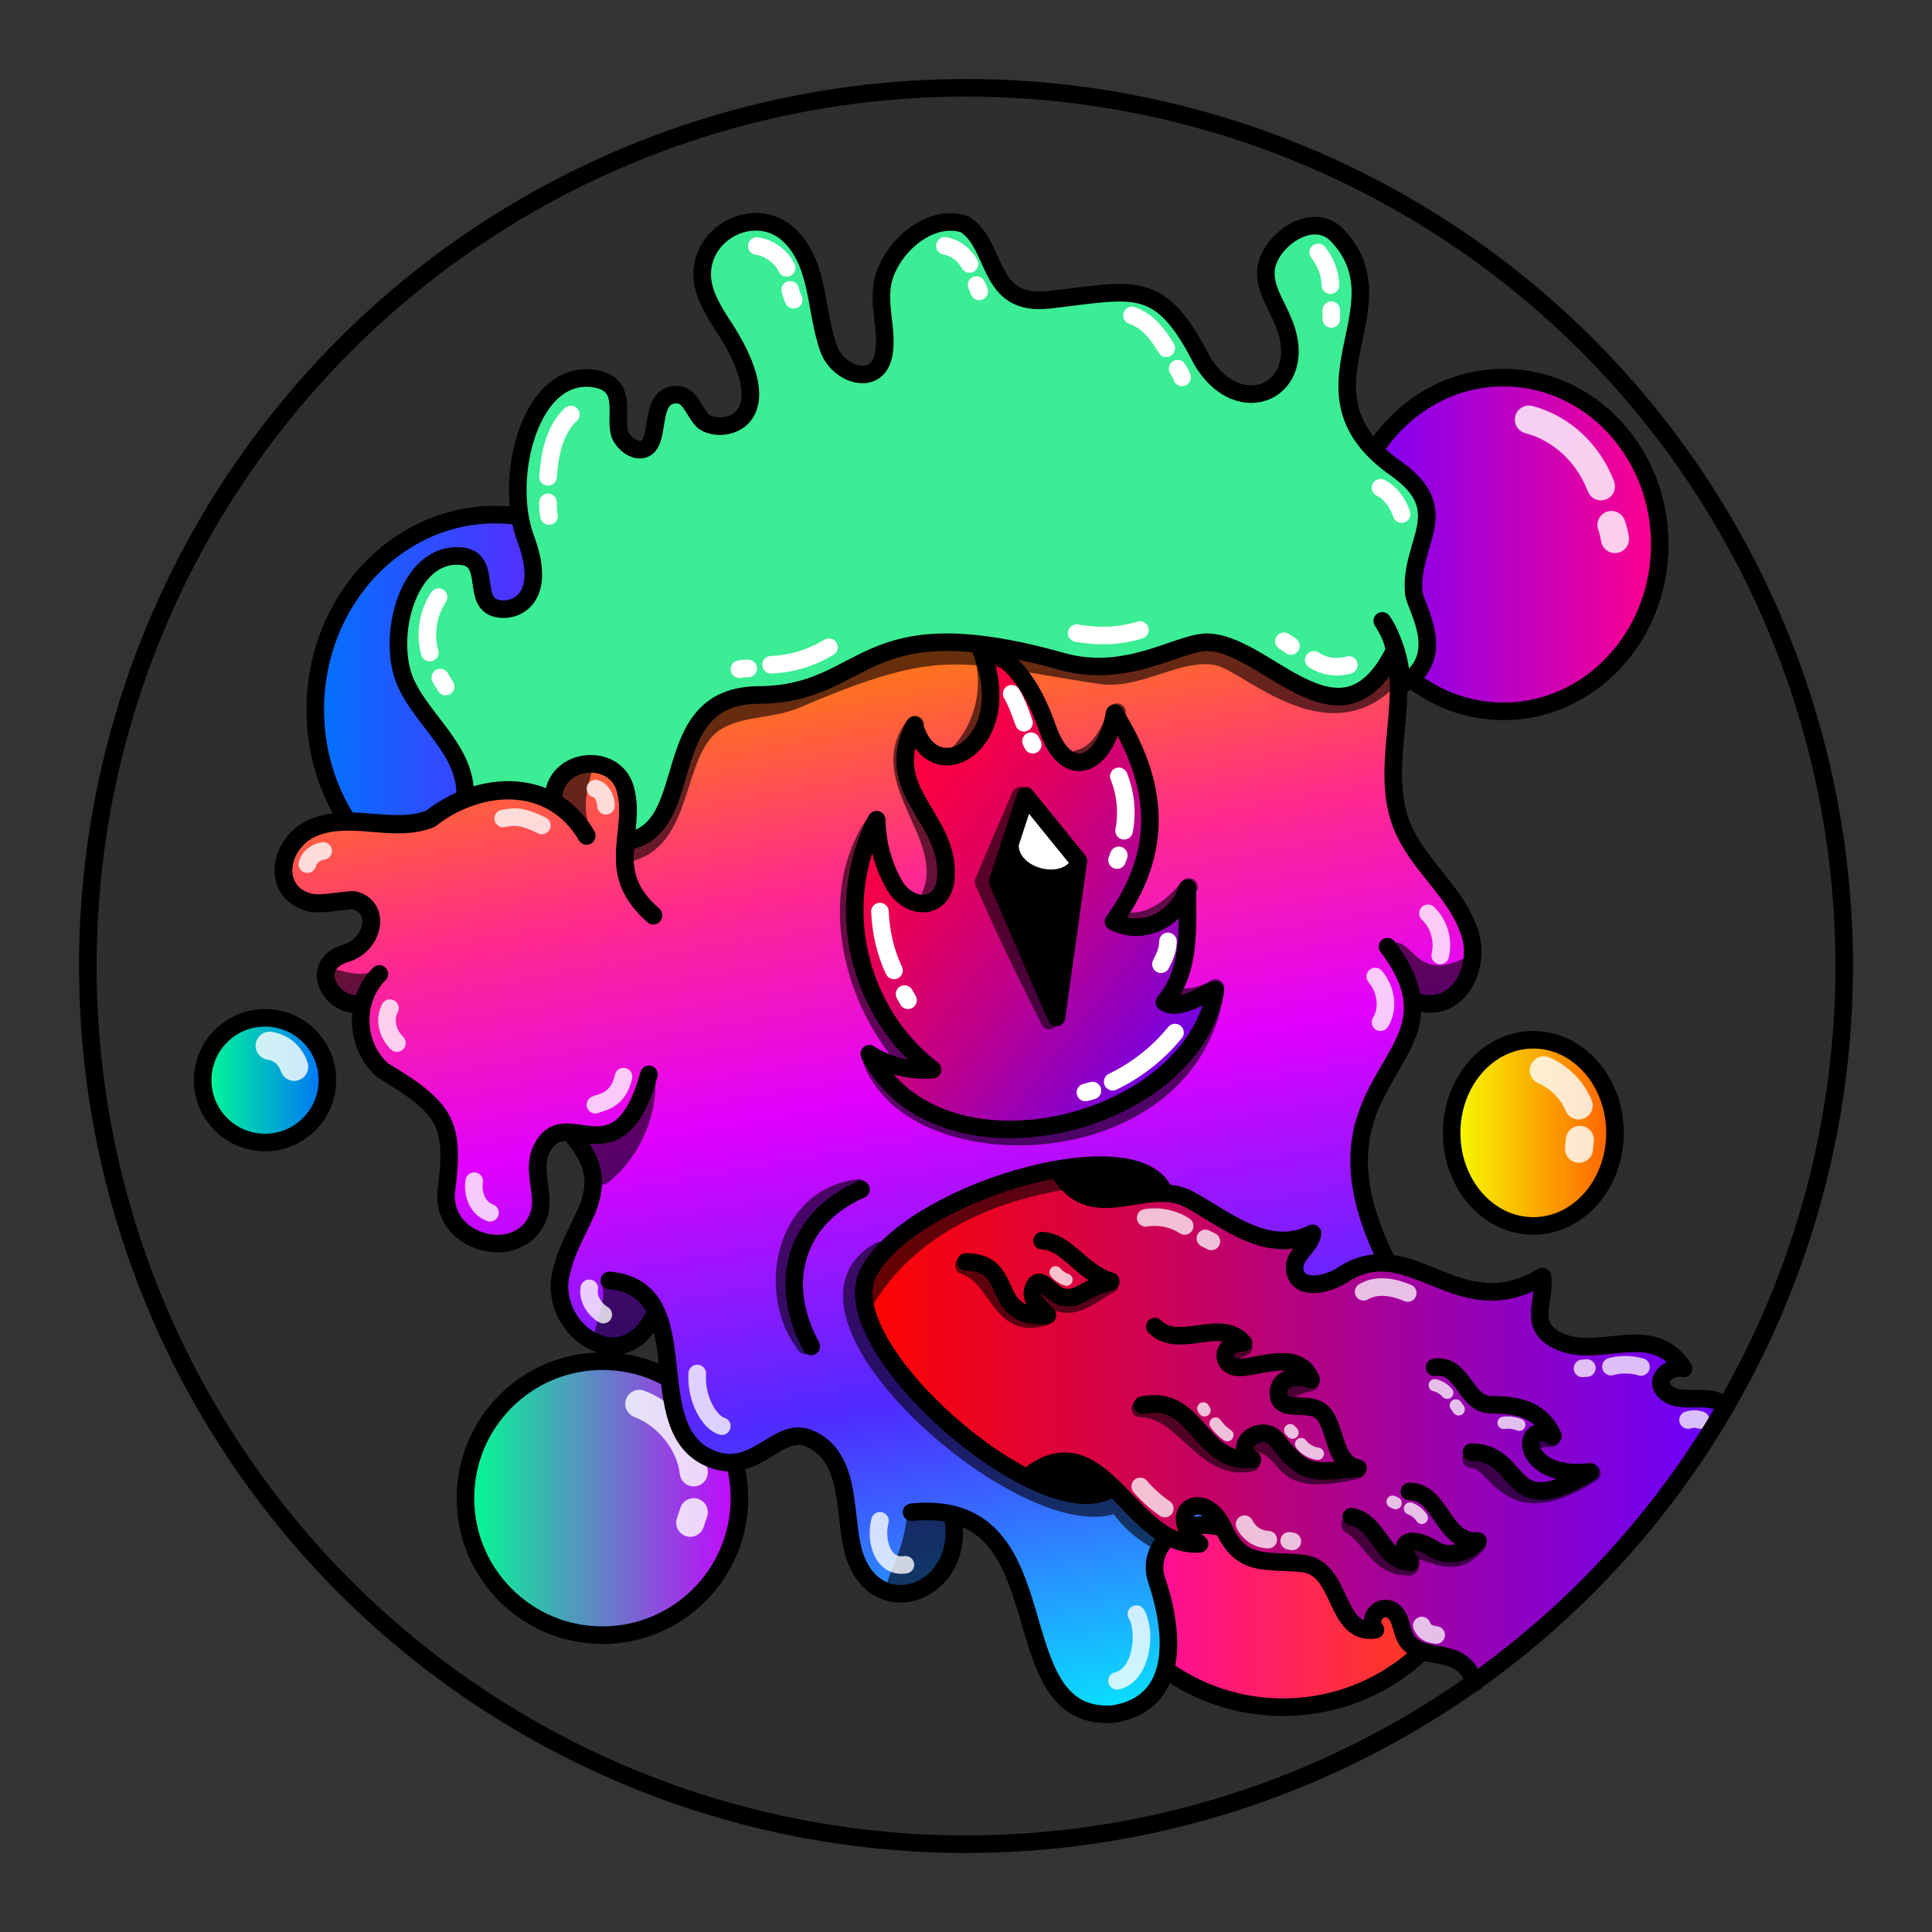 <svg version="1.1" id="Layer_1" xmlns="http://www.w3.org/2000/svg" x="0" y="0" viewBox="0 0 1100 1100" style="enable-background:new 0 0 1100 1100" xml:space="preserve" xmlns:xlink="http://www.w3.org/1999/xlink"><rect x="0" y="0" width="1100" height="1100" fill="#333333" stroke="none"/><circle cx="550" cy="550" r="500" style="fill:#2e2e2e"/><linearGradient id="a1" gradientUnits="userSpaceOnUse" x1="264.957" y1="853.134" x2="422.298" y2="853.134"><stop offset="0" style="stop-color:#00ff90"/><stop offset="1" style="stop-color:#c800ff"/></linearGradient><circle cx="343" cy="853" r="78" style="fill:url(#a1);stroke:#000;stroke-width:10;stroke-linecap:round;stroke-linejoin:round;stroke-miterlimit:10"/><linearGradient id="b1" gradientUnits="userSpaceOnUse" x1="826.38" y1="645.312" x2="919.38" y2="645.312"><stop offset="0" style="stop-color:#f7ff00"/><stop offset="1" style="stop-color:#ff5e00"/></linearGradient><ellipse style="fill:url(#b1);stroke:#000;stroke-width:10;stroke-linecap:round;stroke-linejoin:round;stroke-miterlimit:10" cx="873" cy="645" rx="46.5" ry="53"/><linearGradient id="c1" gradientUnits="userSpaceOnUse" x1="179.591" y1="404.219" x2="384.591" y2="404.219"><stop offset="0" style="stop-color:#0073ff"/><stop offset="1" style="stop-color:#8c00ff"/></linearGradient><ellipse style="fill:url(#c1);stroke:#000;stroke-width:10;stroke-linecap:round;stroke-linejoin:round;stroke-miterlimit:10" cx="282" cy="404" rx="102.5" ry="111"/><linearGradient id="d1" gradientUnits="userSpaceOnUse" x1="766.562" y1="310.33" x2="944.562" y2="310.33"><stop offset="0" style="stop-color:#7300ff"/><stop offset="1" style="stop-color:#ff008c"/></linearGradient><ellipse style="fill:url(#d1);stroke:#000;stroke-width:10;stroke-linecap:round;stroke-linejoin:round;stroke-miterlimit:10" cx="856" cy="310" rx="89" ry="95"/><linearGradient id="e1" gradientUnits="userSpaceOnUse" x1="615.769" y1="857.232" x2="845.269" y2="857.232"><stop offset="0" style="stop-color:#f0b"/><stop offset="1" style="stop-color:#f40"/></linearGradient><circle style="fill:url(#e1);stroke:#000;stroke-width:10;stroke-linecap:round;stroke-linejoin:round;stroke-miterlimit:10" cx="730.5" cy="857" r="115"/><linearGradient id="f1" gradientUnits="userSpaceOnUse" x1="115.411" y1="614.727" x2="186.411" y2="614.727"><stop offset="0" style="stop-color:#00ff90"/><stop offset="1" style="stop-color:#006fff"/></linearGradient><circle style="fill:url(#f1);stroke:#000;stroke-width:10;stroke-linecap:round;stroke-linejoin:round;stroke-miterlimit:10" cx="150.9" cy="615" r="35.5"/><path d="M313 326.3c18 9.9 33 27 39.6 46m7 22.7 1 7m509.9-163.1c19 5 34 19.6 41 38m6 22c1 3 1.5 5 2 8M879 609.4c9 4 16 11 19.8 20m.7 19.6-.5 5M759 766.9c25 9 44 31 49.9 56.5m7.1 23.7c1 4 1 7 .5 10.8M364 799.3c16 6 29 22 31 39m0 22.7-2 6M153.5 595.4c7 1 12 6 14 12" style="opacity:.812;fill:none;stroke:#fff;stroke-width:16;stroke-linecap:round;stroke-linejoin:round;stroke-miterlimit:10;stroke-dasharray:0,0,0,0,0,0"/><defs><linearGradient id="a" x1="440.97" y1="180.1" x2="582.97" y2="998.27" gradientUnits="userSpaceOnUse"><stop offset="0" stop-color="#fbff03"/><stop offset=".25" stop-color="#ff751a"/><stop offset=".39" stop-color="#ff298d"/><stop offset=".54" stop-color="#e100ff"/><stop offset=".75" stop-color="#4f2bff"/><stop offset="1" stop-color="#03eeff"/></linearGradient></defs><path d="M531.7 209c-67.9 59.6-70.9 20.3-120.8 36.5-19.6 10.9-14.3 30.3-9.7 39.6 11.2 22.8-50.8 8.7-68.6 40.3-10.3 18.3.1 42.2-7.5 61.8s-33.8 34.7-36.8 52.2c-43.4 48.2-154 6.6-119.1 70.4 6.2 11.4 32.9-6.3 39.1 9.1 7 17.5-38.8 29.4-21.3 46.7 17.7 4.9 20.7 39.9 56.9 63.2 13.8 20 2.7 51.4 19.4 69.1 35.8 37.8 46.3-24.8 41.3-34.3 4.3-38.8 43.9-10.6 22.2 38.7-22.8 51.7 11.2 74 36.5 56.6 24-8.9 13.3 38.7 23.3 50.9 19.5 37.2 54.9 11.6 66.6 12 18.1.7 28 22.3 29.8 40.3 6.5 63 53.6 46.3 59.1 8 15.5-34.3 45.1 48.6 46.9 59.9 11.3 72.6 69.3 42 70.8 17.9 3.3-54.1-3.2-60.1 1.7-68.3 18.5-31.1 71 13.3 90.8-15.5 13.6-19.7-31.2-63.5 7.9-55.4 94 19.4 18.7-100.7 13.8-120.4-8.8-35.5 13.9-105.6 46.9-121.7 18.1-8.8 17.1-35.5 7.4-52.8s-24.9-30.6-31.4-48.9c-13.5-54.4 22.4-102.1-36-133.3a10.2 10.2 0 0 1-3.9-14.4c17.1-26.3 1.3-66.4-31.8-71.4-22.1-3.3-44.3 8.9-66.5 6.3-43.8-5.2-80.2-74.1-127-43.1Z" style="fill:url(#a)" data-name="Layer 57"/><style>.st40{fill:none;stroke:#000;stroke-width:10;stroke-linecap:round;stroke-linejoin:round;stroke-miterlimit:10}.st98{opacity:.6;enable-background:new}</style><g id="Outline"><path class="st98" d="M793 537c-1 .7-1 2-.5 3 5 10 11 35 25 30 8-2 21-13 18-22.4-.5-1-2-2-3-1.5-26 12-28-11-39-9.4v.3zm-34 274.5c6 5 26 8 25-3-6-7-20.6-12-21.5-26C750 772 744 803 759 811.5zm-219.3 52s1 .5 1 .8c9 13.5-3 36-18 40-34 6-9-6-6-44 .3-5.3 22.3 2.7 23 3.2zM342 731c5 7-4 22-4 33 8 13 29.6-5 33-14.9 2-12-17-21-28-20.2-1 .1-1 1.1-1 2.1zm31-120.2c2 23-8 47-26 61.9-13 10.9-17.5-30.6-8-27.9 6 4.2 28-18.8 34-34zm-157-59.9c-8 6-17 3-25 1-11 5 4 20 13.5 16 5-4 12-9 12-15.7-.5-.2-1.5-.2-.5-1.3zM337 473c-6-10-3-23 0-34 0-1 0-2-.6-2-9-9-23 11-19.8 20.7C318 463 338 475 337 472.8v.2z"/><path class="st98" d="M326 392c-2 29 24 45 7 44-7 2-14 1-15 11-1 11-24 0-24.5-1.3C285 433 317 404.5 326 392zm103-118c-9.9-4-16-16-18-25-4-6-9.9 1-11 6-7 54 29.5 28 29 19zm293 9c16 21 29.5 12 40 20.7 3 4 1 9.6-1 14-3 9-13 9-20 4.1-14.5-5.8-22-22.2-19-38.8z"/><path class="st40" d="M347 729c53.5 5 15 86 59 102 25 9 37-19.8 55-11.9 23 10.1 19.6 40 24 60.7 9.6 46 63 29.6 58-12.8"/><path class="st40" d="M519 861c89-9 47.5 119 114.5 115 39-6 35-47 25-76.5-3-9 0-18.5 7-24.5 24.5-21 59 15.5 84-2.5 15-11 8-33-2-45-12-15 0-32 10-43"/><path class="st40" d="M790 539c53 69.8-64 71 8 194.5 6 14 11 32 11 48.5 0 32-49 47.5-61 16"/><path class="st40" d="M721 287c2 51 64 31 74 88 6 34-11.5 71 7 103 10 18 27 31.5 34 51 8 19-4 47-27 42"/><path class="st40" d="M407 290.6c-16-8-12-29.9-2-41 17-15 40.5-10 61-6 29.8 1 49-29 75-38 50-17 81 55 133 44 23-5 48-11 69 1 25 14 33 55 10 75"/><path class="st40" d="M428 278c-16 26.5-51 17.5-76 28.5-20 10.5-28 33-23 55 10 47-43 51-39 88m25 4.5c1.5-23 35-26 41-5 7 25-13 47 16 72"/><path class="st40" d="M334 476c-20-34-61-31.5-89-9.6-20 8-43-3-64 4-22 7-28 37-5 43.5 6.5 2 23-2 26-1 15 4 11 25-5 30-21 6-10 29 6 29"/><path class="st40" d="M216 554.5c-15 15-14 41 2 55 37 22 41 31 36 69.7-2 31 46 41 53.5 10 2-10.8-4-22 0-33 13-32 44 20 62-44.5"/><path class="st40" d="M327 647.9c25 29.7-.5 47-7 75-10 32.5 34 65 53 25"/><path d="M729 262.5c9 4 16 13 18 22.5m-193-68c12.5 2 24.5 8 34 16m9 9 3 3m-163 10c-5.5-.9-12 .6-15.5 4M362 319.6c-9 2-14 10.7-16 19M339 449c4 1 6 6 6 9.8M308.5 470c-12-6-16-5-22-4M175 492c1-4 5-7 9-7.5m38 89.5c-4 8 0 16 4 19.9m44 78.6c-1 6 1 15 9 18m76-77.5c-3 14-13 14.5-16 16m4.5 119.5c-5-3-9-9-8-15M397 782c-1 14.5 7 28 14 30m90 53.9c-3 12 2 27 14.5 25M636 957c14-3 17-28 11-38m96-60.1c1-7 0-14-4-19m46-49.1c8-6.5 9-25 3-39M786 582c5-8 3-19-3-26m37-12c2-8.5-.6-18-7-24m-56-169c18 6 22 30 21 35" style="opacity:.788;fill:none;stroke:#fff;stroke-width:10;stroke-linecap:round;stroke-linejoin:round;stroke-miterlimit:10;enable-background:new"/></g><defs><linearGradient id="zaf" x1="493.99" y1="811.54" x2="981.88" y2="811.54" gradientUnits="userSpaceOnUse"><stop offset="0" stop-color="#ff0400"/><stop offset="1" stop-color="#6a00ff"/></linearGradient><style>.zaf-2,.zaf-3{fill:none;stroke-linecap:round;stroke-linejoin:round;stroke:#000;stroke-width:10px}.zaf-3{opacity:.6}</style></defs><path d="M498.1 718.7c-21.9 37.1 48.6 112.8 86.9 120.9 41.9-26.9 61.7 36 94.5 37.5-9.4-9.1 1.3-30.1 8.9-17 22.7 39.6 50.1 23.4 65.3 37.4 10.1 9.3 12.5 26.7 27.3 31.2-3.5-12.3 10.8-14.9 15.7-4.3 14.4 30.9 19.4 3.6 46.2 32.9 57-39.3 108.6-92.5 139-155.5-5.4-7.5-54.3-4.3-24.6-24.4-28.7-31.9-84.3 14.4-79.4-49-38.2 19.6-60.7-10.2-95.1-9.8-11.9.2-59.6 33.8-38.6-11.8-31.7 5.4-48.5-15.7-74.4-27.2-15.5-7-47.4 16.2-68.1-13.8-35.7 10.4-78.6 23.2-103.6 52.9Z" style="fill:url(#zaf)"/><path d="M590.7 841.3a39.6 39.6 0 0 0 41.5 7c-9.4-10.4-32.8-25.2-41.5-7Zm12.8-173.5c11.7 18.3 38.7 18.3 55.8 8.4-12.3-14.8-38.8-15.8-55.8-8.4Z"/><path class="zaf-2" d="M588.4 838.3c39.9-27.5 56.3 43.5 94.6 40.7-21.3-17.9 2.3-33.6 13.7-8.7 10.4 22.7 24.4 17.6 45.1 19.9 23 2.5 17.7 41.4 41.3 37.7-4.9-5.6 1.7-14.5 8.6-11.5s5.5 14 10.5 19.1c11 11.1 29.6.9 37.5 22.4M604.1 668.8c18.9 29.5 49.4 1 73.4 14.3 21.1 11.6 44.5 31.8 69.8 19.1-1.1 7.7-10.6 12.1-10.2 19.8.8 13.7 18.7 9.5 26.8 4.2 39.5-26.3 65.7 29.9 114.3.6 1.9 13.7-8.6 27.7 8.1 36.2 23.7 12.2 54.1-12 72.3 16.2-7.8-2-17.8 6.4-10.3 13.3 9 8.3 25.7-.9 34.2 8.6M650.4 800c31.9-6.5 31.8 33.3 62.7 31-12.8-8.7 6-21.6 14-10.9 16 21.2 21.8 18 46.1 15.8-13.9-2.8-12.1-21.5-19.5-30.7s-25.8.8-25.8-12c0-9.6 11.6-10.4 18.6-7.7-6.6-16.5-26.1-8.2-39.3-7s-12.6-14.9.8-13.9c-13-15.1-36.9 4.5-50.5-9.3m159.3 23.2c16.3-2.4 17.4 21.3 32.1 21.3s28.3 2.4 35.3 17.8c-19.2-10.5-19.7 25.2 21.2 20.4-48.9 29.8-36.7-10.8-67.6-11.2m-35.3 22.4c18.3-.1 18.7 29.5 39 28.2-6 6.8-17.3 9.7-25 4.7-10.5-6.9-22.9-6.7-13.4 7.5-16.5-.8-17.8-23.2-33.7-26.1M593.3 706.4c14.5.6 22 17.8 39.1 23.1-17.9 5.4-17.8 10.7-27.2 9-7.4-1.4-13.4-14.7-17-4.6-2.2 6.4 4.8 11 8.2 14.9-34.3 3-16.9-30.2-46.5-30.3"/><path class="zaf-2" d="M661.4 676c-21.4-33-144.3 4.2-167.1 48.8-21.4 41.8 98.3 145.5 137.1 123.5M490.2 677.2c-37.9 16.7-47.7 53.9-28.3 89.4"/><path class="zaf-3" d="M488.9 676.4c-42.3 4.7-53.7 59-30.3 89.6"/><path class="zaf-3" d="M501.2 712c-65.4 35.4 85.1 166.2 134.8 144.1a63.8 63.8 0 0 0 22.8 21m-110-156.6c20.2 6.9 19.8 37.2 45.9 29.2m-4.3-15.5c4.8 1.1 8.1 5.8 12.7 7.6 10.7 3.4 19.9-6.1 28.9-10.6m17.2 70.7c25.6.4 35.7 36.5 63.2 30.9m.5-12.1c25.6 4.4 10.3 27.8 59.6 16.3m-42.4-43.1a40.2 40.2 0 0 1 15.9-6.8m-46.5-14.7a24.4 24.4 0 0 1 8.6-5.5m60.6 101.2c12.3 7.4 16.2 24.7 34 23.9m-.6-10.6c15.1 2.1 25.7 13.3 39.2-2.7m-3.7-48c15.6 0 19.4 39.5 68.7 8M873.4 820a27.7 27.7 0 0 1 9.9-1.1"/><path class="zaf-3" d="M604 672.7c-43.9 7.5-86.8 27.6-110.7 66.9"/><path d="M652.3 693.4a31.5 31.5 0 0 1 22.2 4.6m11.8 7.1 3.4 1.7m86.7 28.7c7.7-4.6 17.3-2.6 25.1.7m115.7 41.9a32 32 0 0 1 17.1.2m-30.8.6-2.5.2m60.1 29.4a12.3 12.3 0 0 1 7.1 0m-259.6 59.3a15.4 15.4 0 0 0 13.5 8.8m11.9.7 1.8.3m73.7 47.9c1.9 4.7 5.7 5 8.2 5.4m-168.5-84.6a73 73 0 0 0 14 12.6" style="stroke:#fff;opacity:.75;stroke-width:10px;fill:none;stroke-linecap:round;stroke-linejoin:round"/><path d="M601 724.4a14.6 14.6 0 0 0 6.2 4.2m143.1 99.1a14.6 14.6 0 0 1-9.5-5.5m-4.9-6.5-1.3-1.4m-35.8 2.8a26.3 26.3 0 0 1-6.7-6.6m-6.3-7.5-.7-1.1m131.8-13.2a13.8 13.8 0 0 1 7.1 4.3m4.9 7.2 1.6 2.2m25.6 7.7a18 18 0 0 1 8.9 1.1m-62.2 47.7a13.5 13.5 0 0 1 6.7 5.3m-16.6-9.2 1.7.8" style="stroke-width:7px;stroke:#fff;opacity:.75;fill:none;stroke-linecap:round;stroke-linejoin:round"/><style>.st40,.st68{fill:none;stroke-width:10;stroke-linecap:round;stroke-linejoin:round;stroke-miterlimit:10;stroke:#000}.st68{opacity:.6;enable-background:new}</style><g id="flame_eye"><linearGradient id="SVGID_00000121993682064921210520000015515713131974571392_" gradientUnits="userSpaceOnUse" x1="495.753" y1="646.684" x2="696.753" y2="489.684" gradientTransform="matrix(1 0 0 -1 0 1100)"><stop offset="0" style="stop-color:#ff003b"/><stop offset=".104" style="stop-color:#f70045"/><stop offset=".279" style="stop-color:#e1005f"/><stop offset=".505" style="stop-color:#be008b"/><stop offset=".77" style="stop-color:#8d00c6"/><stop offset="1" style="stop-color:#5e00ff"/></linearGradient><path style="fill:url(#SVGID_00000121993682064921210520000015515713131974571392_);stroke:#000;stroke-width:10;stroke-linecap:round;stroke-linejoin:round;stroke-miterlimit:10" d="M499 467c-25 48-11 109 32 142-12 1-25-2-36-9 39 77 184 42 197-36.4-4 .5-21 13-29 7 15-18 13-41 13-64.9-5 17-25 28-42 19 29-40 26-78 .6-118.6-5 30-27 40-38 9-7-19.9-18-41-39-47 24 54-26 84-37 44.9-19 38 19.9 52 18 86.1-1 18-18 20-28 7-7-11-11-24-11.5-39.4v.3z"/><path d="M576 492c-9 10-3 15 0 27 7 17 14 36 24 51 6-22.5 8-46 12.5-69l-36.5-9.3v.3z"/><path d="M584 458.9c-19 22.5 3 56 28 32.6l-28-32.6z" style="fill:#fff"/><path class="st40" d="m584 453.1-16 48.8 33.5 77.4 12.5-89.2z"/><path class="st40" d="M575 481c0 17 26 25 37 14"/><path class="st68" d="M558 368c8 21 3 45-12.5 61.5m-24.5-17c-26 32.5 27 66 7 101M499 467c-29.9 42-14 104 19.5 139.7M636 405.5c-4 11-10.5 24-22 26.5m63 73c-9 10.6-19.8 20-34 19.6m49 37.9c-6.5 4-14 6-22 5"/><path class="st68" d="M495 600c19.5 69 182 66.5 197-36M581 453c-7 16-13 30-21 49 12 28 25 54 37.5 79"/><path d="M637 442c4 9.9 5 21 3 31m-3 14-1 2.7m29 46.3c0 5-2 9-4 13m8 38.9c-9.8 12-22 21.5-35.5 28m-11.5 5-4 1.1M501 519c.5 11.5 3 23 8 33.5m6 13.5 2 3.5M576 395c3 5 5 11 7 16.5m4 10.5 1 2" style="fill:none;stroke:#fff;stroke-width:10;stroke-linecap:round;stroke-linejoin:round;stroke-miterlimit:10"/></g><style>.st231{fill:none;stroke:#000;stroke-width:10;stroke-linecap:round;stroke-linejoin:round;stroke-miterlimit:10}</style><g id="Layer_69"><path d="M357 479c41.5-7 15.5-83 75-83.3 64-.6 56-52 173-19 36 10 64.5-10 81-11 34-1.5 77 67 108 4.7-1-6-3.5-12-7-16.9 7 10.9 10.7 24 11 36.5 27.5-15.5 8-44 7-52-3-29 24-47-10-71.1-63-44 6-91-33.5-132.8-14-15-39 3-40.7 19.4-1 10.6 6 20 10 30 16 38.5-25 58-46.5 21.6-24-47-38-40-87-34.4-36 4-29-30.8-48-43-20.9-7-44 15-47 34.7-2 13 3 26 1 38.5-3 20-26 13-31.5-2.4-8-22-5-51-25-66.8-19-14-47 .9-47 24.4 0 9.6 5 18.5 10 26.5 40 59 0 65.5-9.6 57-5-5-7-14-14-14.9-17-.9-10 24-18 30.1-5 3.5-12-1-15-6.8-4-10 5-28-13-32.1-38-8-54 56-40.9 90.8 15 40-13 44-20.5 37.8-8.5-7 0-27-17-27.9-29.6-2-42 46-31 71.7 9.6 22 35 39 35 65.3 15-13 40.6-4 55.5 5.7-26.3-28.4 50.2-49.8 35.7 19.7z" style="fill:#3bed94"/><path class="st231" d="M315 454c1.5-23 35-26 41-5 7 25-13 47 16 72.4"/><path class="st231" d="M334 475.6c-20-34-61-31.5-89-9.6-20 8-43-3-64 4.1-22 7-28 37.5-5 43.5 6.5 2 23-2 26-1.1 15 4 11 25-5 30.1-21 6-10 29 6 29"/><path class="st231" d="M357 479c41.5-7 15.5-83 75-83.3 64-.6 56-52 173-19 36 10 64.5-10 81-11 34-1.5 77 67 108 4.7-1-6-3.5-12-7-16.9 7 10.9 10.7 24 11 36.5 27.5-15.5 8-44 7-52-3-29 24-47-10-71.1-63-44 6-91-33.5-132.8-14-15-39 3-40.7 19.4-1 10.6 6 20 10 30 16 38.5-25 58-46.5 21.6-24-47-38-40-87-34.4-36 4-29-30.8-48-43-20.9-7-44 15-47 34.7-2 13 3 26 1 38.5-3 20-26 13-31.5-2.4-8-22-5-51-25-66.8-19-14-47 .9-47 24.4 0 9.6 5 18.5 10 26.5 40 59 0 65.5-9.6 57-5-5-7-14-14-14.9-17-.9-10 24-18 30.1-5 3.5-12-1-15-6.8-4-10 5-28-13-32.1-38-8-54 56-40.9 90.8 15 40-13 44-20.5 37.8-8.5-7 0-27-17-27.9-29.6-2-42 46-31 71.7 9.6 22 35 39 34 64.9"/><path d="M795 382.6c-36 44-83-4-101-8.6-22.5-5-45 14-68 10.4-79-12-89-22-172 13.6-16 7-35 4-49 15-22 18-15 66-48 72.9" style="opacity:.6;fill:none;stroke:#000;stroke-width:10;stroke-linecap:round;stroke-linejoin:round;stroke-miterlimit:10;enable-background:new"/><path d="M750.5 143.7c4 5 7 12 7 18.7m.5 14.2v5m28 96.1c6 3 10 9 12 15M644.5 179.6c9 3 15 11 19.5 18.7m6.5 11.6c1 2 2 3 2.5 5M538 140c6 1 11 5 14 10.3m4 12c.5 1 1 2 1.5 3.6m-126.6-25.8c7 .9 14 6 17 12.4m2 12.5c.6 2 1 4 2 5.7M325 236c-9.6 9-12 23-13 35.5m0 14.5c0 3 0 5 .6 7.8M249.7 340c-6 9-8 21-5 31.6m6 14.2c.9 2 2 3 3 5.1M768 378.6c-7 2-14 1-20-2.9m-13-7.9c-1-.9-3-2-4-2.7m-118-4.6c12 2 24 2 36-1.8m-210 19.8c12-.5 23-4 33-10m-46 12.1c-2 0-3.5 0-5 .4" style="stroke:#fff;fill:none;stroke-width:10;stroke-linecap:round;stroke-linejoin:round;stroke-miterlimit:10"/></g><circle cx="550" cy="550" r="500" style="fill:none;stroke:#000;stroke-width:10;stroke-linecap:round;stroke-linejoin:round;stroke-miterlimit:10"/></svg>
